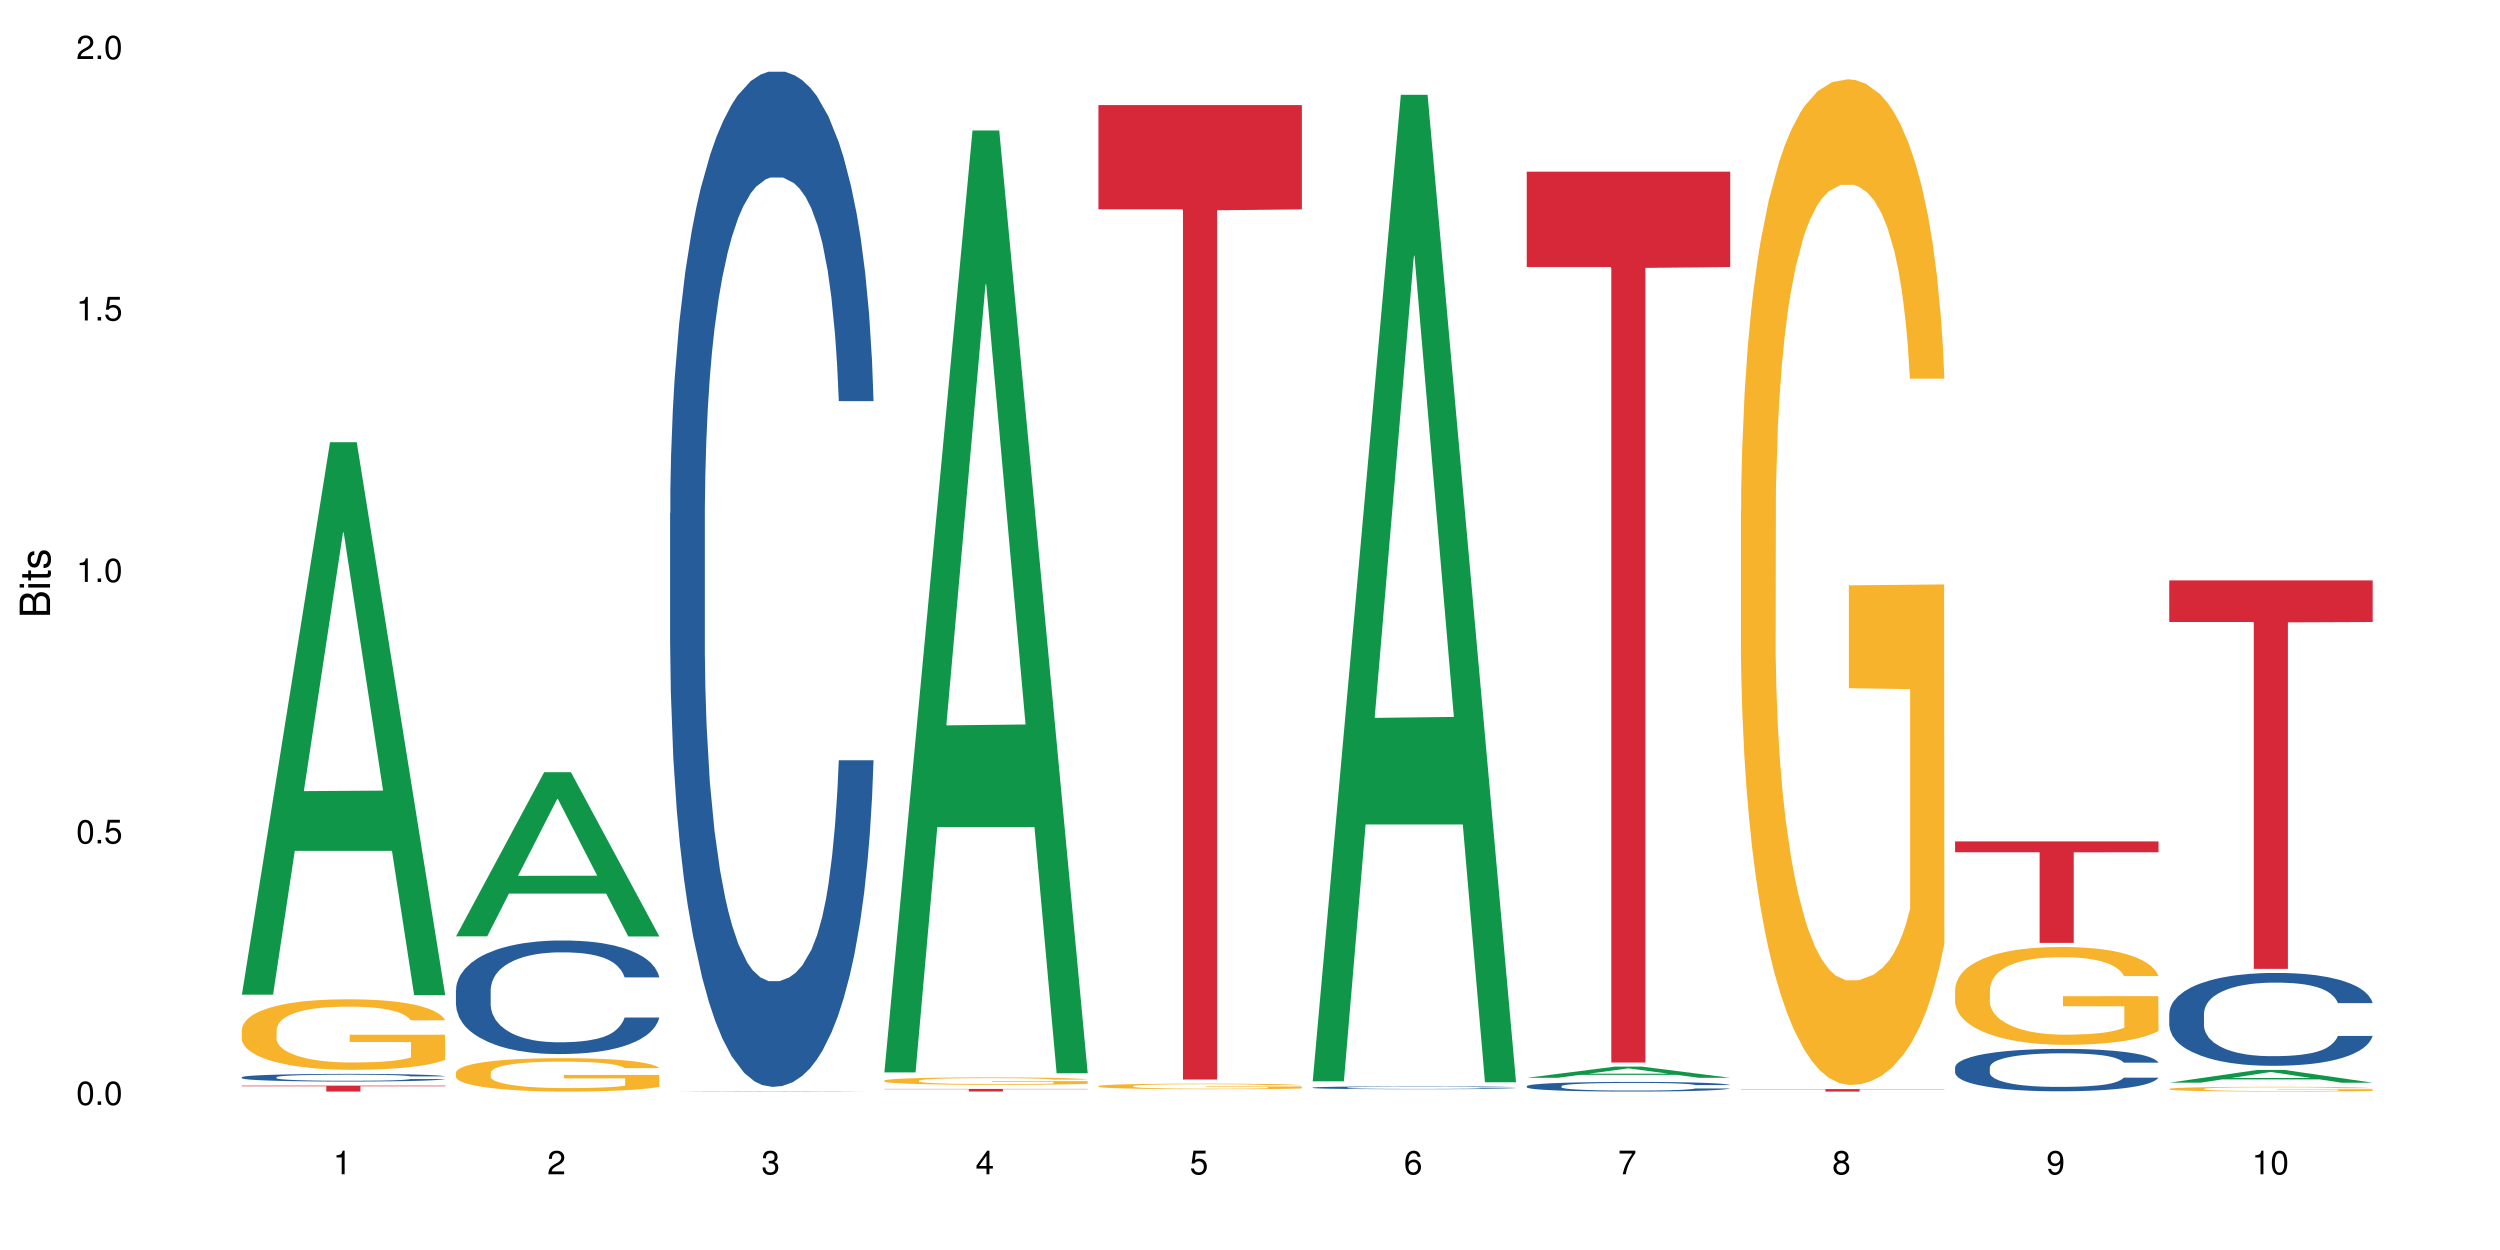 <?xml version="1.0" encoding="UTF-8"?>
<svg xmlns="http://www.w3.org/2000/svg" xmlns:xlink="http://www.w3.org/1999/xlink" width="720pt" height="360pt" viewBox="0 0 720 360" version="1.1">
<defs>
<g>
<symbol overflow="visible" id="glyph0-0">
<path style="stroke:none;" d=""/>
</symbol>
<symbol overflow="visible" id="glyph0-1">
<path style="stroke:none;" d="M 2.641 -6.797 C 2 -6.797 1.422 -6.531 1.078 -6.047 C 0.641 -5.453 0.406 -4.547 0.406 -3.297 C 0.406 -1 1.188 0.219 2.641 0.219 C 4.078 0.219 4.859 -1 4.859 -3.234 C 4.859 -4.562 4.656 -5.438 4.203 -6.047 C 3.844 -6.531 3.281 -6.797 2.641 -6.797 Z M 2.641 -6.047 C 3.547 -6.047 4 -5.125 4 -3.312 C 4 -1.375 3.562 -0.484 2.625 -0.484 C 1.734 -0.484 1.281 -1.422 1.281 -3.281 C 1.281 -5.141 1.734 -6.047 2.641 -6.047 Z M 2.641 -6.047 "/>
</symbol>
<symbol overflow="visible" id="glyph0-2">
<path style="stroke:none;" d="M 1.828 -1 L 0.828 -1 L 0.828 0 L 1.828 0 Z M 1.828 -1 "/>
</symbol>
<symbol overflow="visible" id="glyph0-3">
<path style="stroke:none;" d="M 4.562 -6.797 L 1.062 -6.797 L 0.547 -3.094 L 1.328 -3.094 C 1.719 -3.562 2.047 -3.734 2.578 -3.734 C 3.484 -3.734 4.062 -3.109 4.062 -2.094 C 4.062 -1.125 3.484 -0.531 2.578 -0.531 C 1.828 -0.531 1.375 -0.906 1.188 -1.672 L 0.328 -1.672 C 0.453 -1.109 0.547 -0.844 0.75 -0.594 C 1.125 -0.078 1.828 0.219 2.594 0.219 C 3.969 0.219 4.922 -0.781 4.922 -2.219 C 4.922 -3.562 4.031 -4.484 2.719 -4.484 C 2.25 -4.484 1.859 -4.359 1.469 -4.062 L 1.734 -5.969 L 4.562 -5.969 Z M 4.562 -6.797 "/>
</symbol>
<symbol overflow="visible" id="glyph0-4">
<path style="stroke:none;" d="M 2.484 -4.844 L 2.484 0 L 3.328 0 L 3.328 -6.797 L 2.766 -6.797 C 2.469 -5.75 2.281 -5.609 0.984 -5.453 L 0.984 -4.844 Z M 2.484 -4.844 "/>
</symbol>
<symbol overflow="visible" id="glyph0-5">
<path style="stroke:none;" d="M 4.859 -0.828 L 1.281 -0.828 C 1.359 -1.391 1.672 -1.75 2.5 -2.234 L 3.469 -2.75 C 4.406 -3.266 4.906 -3.969 4.906 -4.812 C 4.906 -5.375 4.672 -5.906 4.266 -6.266 C 3.859 -6.625 3.375 -6.797 2.719 -6.797 C 1.859 -6.797 1.219 -6.5 0.844 -5.922 C 0.609 -5.562 0.5 -5.125 0.484 -4.438 L 1.328 -4.438 C 1.359 -4.906 1.406 -5.188 1.531 -5.406 C 1.75 -5.812 2.188 -6.062 2.703 -6.062 C 3.469 -6.062 4.031 -5.516 4.031 -4.781 C 4.031 -4.25 3.719 -3.797 3.125 -3.438 L 2.234 -2.938 C 0.812 -2.141 0.406 -1.5 0.328 0 L 4.859 0 Z M 4.859 -0.828 "/>
</symbol>
<symbol overflow="visible" id="glyph0-6">
<path style="stroke:none;" d="M 2.125 -3.125 L 2.578 -3.125 C 3.516 -3.125 3.984 -2.703 3.984 -1.891 C 3.984 -1.031 3.469 -0.531 2.578 -0.531 C 1.656 -0.531 1.203 -0.984 1.156 -1.969 L 0.312 -1.969 C 0.344 -1.422 0.438 -1.078 0.609 -0.766 C 0.953 -0.109 1.625 0.219 2.547 0.219 C 3.953 0.219 4.859 -0.609 4.859 -1.906 C 4.859 -2.766 4.516 -3.25 3.703 -3.516 C 4.344 -3.766 4.656 -4.25 4.656 -4.938 C 4.656 -6.109 3.875 -6.797 2.578 -6.797 C 1.203 -6.797 0.484 -6.047 0.453 -4.609 L 1.297 -4.609 C 1.312 -5.016 1.344 -5.25 1.453 -5.453 C 1.641 -5.828 2.062 -6.062 2.594 -6.062 C 3.344 -6.062 3.797 -5.625 3.797 -4.906 C 3.797 -4.422 3.609 -4.141 3.25 -3.984 C 3.016 -3.891 2.719 -3.844 2.125 -3.844 Z M 2.125 -3.125 "/>
</symbol>
<symbol overflow="visible" id="glyph0-7">
<path style="stroke:none;" d="M 3.141 -1.625 L 3.141 0 L 3.984 0 L 3.984 -1.625 L 4.984 -1.625 L 4.984 -2.391 L 3.984 -2.391 L 3.984 -6.797 L 3.359 -6.797 L 0.266 -2.516 L 0.266 -1.625 Z M 3.141 -2.391 L 1 -2.391 L 3.141 -5.359 Z M 3.141 -2.391 "/>
</symbol>
<symbol overflow="visible" id="glyph0-8">
<path style="stroke:none;" d="M 4.781 -5.031 C 4.609 -6.141 3.891 -6.797 2.844 -6.797 C 2.094 -6.797 1.422 -6.438 1.031 -5.828 C 0.609 -5.172 0.406 -4.344 0.406 -3.094 C 0.406 -1.953 0.578 -1.234 0.984 -0.625 C 1.359 -0.078 1.953 0.219 2.703 0.219 C 3.984 0.219 4.922 -0.734 4.922 -2.078 C 4.922 -3.344 4.062 -4.234 2.844 -4.234 C 2.172 -4.234 1.641 -3.969 1.281 -3.469 C 1.281 -5.125 1.828 -6.047 2.797 -6.047 C 3.391 -6.047 3.797 -5.672 3.938 -5.031 Z M 2.734 -3.484 C 3.547 -3.484 4.062 -2.922 4.062 -2 C 4.062 -1.156 3.484 -0.531 2.703 -0.531 C 1.922 -0.531 1.328 -1.188 1.328 -2.047 C 1.328 -2.891 1.906 -3.484 2.734 -3.484 Z M 2.734 -3.484 "/>
</symbol>
<symbol overflow="visible" id="glyph0-9">
<path style="stroke:none;" d="M 4.984 -6.797 L 0.438 -6.797 L 0.438 -5.969 L 4.109 -5.969 C 2.5 -3.656 1.828 -2.234 1.328 0 L 2.219 0 C 2.594 -2.172 3.453 -4.047 4.984 -6.094 Z M 4.984 -6.797 "/>
</symbol>
<symbol overflow="visible" id="glyph0-10">
<path style="stroke:none;" d="M 3.75 -3.578 C 4.453 -4 4.688 -4.344 4.688 -4.984 C 4.688 -6.047 3.844 -6.797 2.641 -6.797 C 1.438 -6.797 0.594 -6.047 0.594 -4.984 C 0.594 -4.359 0.828 -4.016 1.516 -3.578 C 0.734 -3.203 0.359 -2.641 0.359 -1.891 C 0.359 -0.641 1.297 0.219 2.641 0.219 C 3.984 0.219 4.922 -0.641 4.922 -1.875 C 4.922 -2.641 4.531 -3.203 3.75 -3.578 Z M 2.641 -6.047 C 3.359 -6.047 3.812 -5.625 3.812 -4.969 C 3.812 -4.344 3.344 -3.922 2.641 -3.922 C 1.922 -3.922 1.453 -4.344 1.453 -4.984 C 1.453 -5.625 1.922 -6.047 2.641 -6.047 Z M 2.641 -3.203 C 3.484 -3.203 4.062 -2.672 4.062 -1.875 C 4.062 -1.062 3.484 -0.531 2.625 -0.531 C 1.797 -0.531 1.219 -1.078 1.219 -1.875 C 1.219 -2.672 1.797 -3.203 2.641 -3.203 Z M 2.641 -3.203 "/>
</symbol>
<symbol overflow="visible" id="glyph0-11">
<path style="stroke:none;" d="M 0.516 -1.547 C 0.672 -0.438 1.406 0.219 2.438 0.219 C 3.188 0.219 3.859 -0.141 4.266 -0.75 C 4.688 -1.406 4.891 -2.25 4.891 -3.484 C 4.891 -4.625 4.703 -5.359 4.312 -5.953 C 3.938 -6.5 3.344 -6.797 2.594 -6.797 C 1.297 -6.797 0.359 -5.844 0.359 -4.516 C 0.359 -3.25 1.234 -2.344 2.453 -2.344 C 3.094 -2.344 3.562 -2.578 4.016 -3.109 C 4 -1.453 3.469 -0.531 2.5 -0.531 C 1.906 -0.531 1.484 -0.906 1.359 -1.547 Z M 2.578 -6.062 C 3.375 -6.062 3.969 -5.406 3.969 -4.531 C 3.969 -3.688 3.375 -3.094 2.547 -3.094 C 1.734 -3.094 1.234 -3.672 1.234 -4.578 C 1.234 -5.438 1.797 -6.062 2.578 -6.062 Z M 2.578 -6.062 "/>
</symbol>
<symbol overflow="visible" id="glyph1-0">
<path style="stroke:none;" d=""/>
</symbol>
<symbol overflow="visible" id="glyph1-1">
<path style="stroke:none;" d="M 0 -0.953 L 0 -4.891 C 0 -5.719 -0.234 -6.344 -0.734 -6.797 C -1.188 -7.234 -1.812 -7.469 -2.5 -7.469 C -3.547 -7.469 -4.188 -7 -4.625 -5.875 C -4.984 -6.672 -5.641 -7.094 -6.531 -7.094 C -7.156 -7.094 -7.734 -6.859 -8.141 -6.391 C -8.562 -5.938 -8.75 -5.344 -8.75 -4.5 L -8.75 -0.953 Z M -4.984 -2.062 L -7.766 -2.062 L -7.766 -4.219 C -7.766 -4.844 -7.688 -5.203 -7.453 -5.5 C -7.219 -5.812 -6.859 -5.969 -6.375 -5.969 C -5.906 -5.969 -5.531 -5.812 -5.297 -5.5 C -5.062 -5.203 -4.984 -4.844 -4.984 -4.219 Z M -0.984 -2.062 L -4 -2.062 L -4 -4.781 C -4 -5.328 -3.859 -5.688 -3.578 -5.953 C -3.297 -6.219 -2.922 -6.359 -2.484 -6.359 C -2.062 -6.359 -1.688 -6.219 -1.406 -5.953 C -1.109 -5.688 -0.984 -5.328 -0.984 -4.781 Z M -0.984 -2.062 "/>
</symbol>
<symbol overflow="visible" id="glyph1-2">
<path style="stroke:none;" d="M -6.281 -1.797 L -6.281 -0.797 L 0 -0.797 L 0 -1.797 Z M -8.75 -1.797 L -8.75 -0.797 L -7.484 -0.797 L -7.484 -1.797 Z M -8.75 -1.797 "/>
</symbol>
<symbol overflow="visible" id="glyph1-3">
<path style="stroke:none;" d="M -6.281 -3.047 L -6.281 -2.016 L -8.016 -2.016 L -8.016 -1.016 L -6.281 -1.016 L -6.281 -0.172 L -5.469 -0.172 L -5.469 -1.016 L -0.719 -1.016 C -0.078 -1.016 0.281 -1.453 0.281 -2.234 C 0.281 -2.469 0.25 -2.719 0.188 -3.047 L -0.641 -3.047 C -0.609 -2.922 -0.594 -2.766 -0.594 -2.562 C -0.594 -2.141 -0.719 -2.016 -1.156 -2.016 L -5.469 -2.016 L -5.469 -3.047 Z M -6.281 -3.047 "/>
</symbol>
<symbol overflow="visible" id="glyph1-4">
<path style="stroke:none;" d="M -4.531 -5.25 C -5.766 -5.25 -6.469 -4.422 -6.469 -2.969 C -6.469 -1.516 -5.719 -0.562 -4.547 -0.562 C -3.562 -0.562 -3.094 -1.062 -2.734 -2.562 L -2.516 -3.484 C -2.344 -4.188 -2.094 -4.469 -1.625 -4.469 C -1.047 -4.469 -0.641 -3.875 -0.641 -3 C -0.641 -2.453 -0.797 -2 -1.062 -1.75 C -1.25 -1.594 -1.422 -1.531 -1.875 -1.469 L -1.875 -0.406 C -0.422 -0.453 0.281 -1.266 0.281 -2.922 C 0.281 -4.5 -0.5 -5.516 -1.719 -5.516 C -2.656 -5.516 -3.172 -4.984 -3.469 -3.734 L -3.703 -2.766 C -3.891 -1.953 -4.156 -1.609 -4.594 -1.609 C -5.172 -1.609 -5.547 -2.125 -5.547 -2.938 C -5.547 -3.75 -5.203 -4.172 -4.531 -4.203 Z M -4.531 -5.25 "/>
</symbol>
</g>
</defs>
<g id="surface96050">
<rect x="0" y="0" width="720" height="360" style="fill:rgb(100%,100%,100%);fill-opacity:1;stroke:none;"/>
<path style=" stroke:none;fill-rule:nonzero;fill:rgb(6.275%,58.824%,28.235%);fill-opacity:1;" d="M 69.629 286.461 L 69.691 286.312 L 95.047 127.359 L 102.746 127.359 L 128.223 286.609 L 119.273 286.609 L 112.887 245.043 L 84.902 245.043 L 78.645 286.461 L 69.629 286.461 L 87.598 227.844 L 110.32 227.695 L 98.988 153.379 L 98.863 153.23 L 98.738 153.676 L 87.535 227.695 L 87.598 227.844 Z M 69.629 286.461 "/>
<path style=" stroke:none;fill-rule:nonzero;fill:rgb(14.51%,36.078%,60%);fill-opacity:1;" d="M 69.629 310.242 L 69.699 310.238 L 69.699 310.191 L 69.914 310.113 L 70.414 310.016 L 70.914 309.949 L 72.203 309.832 L 73.988 309.719 L 75.848 309.629 L 77.203 309.578 L 78.418 309.535 L 81.207 309.461 L 82.992 309.422 L 84.922 309.391 L 87.281 309.355 L 88.996 309.336 L 92.852 309.305 L 95.711 309.289 L 97.926 309.281 L 102.715 309.281 L 105.574 309.289 L 107.645 309.301 L 109.93 309.316 L 111.859 309.336 L 115.219 309.379 L 118.219 309.438 L 119.578 309.469 L 121.723 309.531 L 123.367 309.59 L 124.508 309.645 L 125.797 309.719 L 126.938 309.809 L 127.797 309.91 L 128.223 309.996 L 118.219 309.996 L 117.719 309.918 L 117.148 309.855 L 116.078 309.773 L 115.004 309.715 L 113.504 309.656 L 112.148 309.617 L 110.289 309.578 L 108.645 309.555 L 106.93 309.535 L 105.285 309.523 L 102.141 309.512 L 98.5 309.512 L 97.141 309.516 L 94.355 309.531 L 92.852 309.547 L 90.711 309.574 L 89.207 309.602 L 87.422 309.641 L 86.207 309.676 L 84.707 309.727 L 83.637 309.773 L 82.422 309.84 L 81.707 309.891 L 81.062 309.945 L 80.492 310.012 L 80.062 310.082 L 79.777 310.156 L 79.633 310.23 L 79.633 310.543 L 79.777 310.613 L 80.133 310.699 L 81.062 310.82 L 82.422 310.93 L 83.992 311.012 L 85.492 311.074 L 86.352 311.102 L 87.492 311.133 L 89.281 311.172 L 91.852 311.215 L 93.352 311.23 L 95.641 311.246 L 97.996 311.254 L 101.141 311.254 L 103.93 311.246 L 105.785 311.234 L 107.715 311.219 L 110.359 311.188 L 112.004 311.152 L 113.434 311.117 L 114.504 311.078 L 115.219 311.047 L 116.293 310.984 L 117.148 310.914 L 117.793 310.844 L 118.219 310.773 L 128.223 310.773 L 127.797 310.855 L 127.152 310.934 L 126.508 310.992 L 125.508 311.062 L 124.367 311.125 L 122.723 311.195 L 121.363 311.242 L 119.578 311.293 L 117.934 311.332 L 116.148 311.363 L 113.504 311.406 L 111.789 311.426 L 109.93 311.441 L 107.715 311.461 L 104.93 311.473 L 101.93 311.48 L 99.141 311.484 L 96.141 311.48 L 93.926 311.473 L 90.996 311.453 L 87.352 311.418 L 84.707 311.379 L 82.633 311.34 L 80.848 311.301 L 78.848 311.246 L 76.273 311.156 L 74.703 311.09 L 73.633 311.031 L 72.418 310.953 L 71.559 310.883 L 70.559 310.77 L 69.844 310.629 L 69.629 310.52 Z M 69.629 310.242 "/>
<path style=" stroke:none;fill-rule:nonzero;fill:rgb(96.863%,70.196%,16.863%);fill-opacity:1;" d="M 69.629 296.492 L 69.699 296.473 L 69.699 296.102 L 69.988 295.266 L 70.703 294.117 L 71.629 293.172 L 72.629 292.43 L 73.273 292.039 L 74.344 291.48 L 75.273 291.074 L 77.633 290.238 L 80.633 289.461 L 82.277 289.125 L 84.137 288.812 L 86.777 288.457 L 87.992 288.328 L 91.711 288.031 L 95.926 287.848 L 100.57 287.789 L 102.715 287.809 L 105.645 287.883 L 109.645 288.086 L 111.934 288.273 L 113.719 288.457 L 115.578 288.699 L 117.863 289.07 L 120.008 289.516 L 121.723 289.961 L 123.438 290.516 L 124.867 291.109 L 126.082 291.762 L 127.152 292.539 L 127.797 293.188 L 128.223 293.84 L 118.293 293.84 L 117.719 293.188 L 117.078 292.688 L 116.004 292.074 L 114.934 291.629 L 113.863 291.277 L 111.859 290.797 L 110.145 290.5 L 108.004 290.238 L 105.93 290.074 L 103.57 289.961 L 102.141 289.926 L 98.355 289.926 L 94.926 290.055 L 92.926 290.203 L 91.496 290.352 L 89.496 290.629 L 88.281 290.852 L 87.566 291 L 85.422 291.574 L 83.992 292.094 L 83.207 292.445 L 82.207 293.004 L 81.492 293.504 L 80.707 294.246 L 80.277 294.801 L 79.703 296.062 L 79.633 299.402 L 79.848 300.109 L 80.277 300.867 L 80.848 301.535 L 81.707 302.242 L 82.562 302.781 L 84.062 303.504 L 85.352 303.984 L 86.352 304.301 L 88.281 304.801 L 89.066 304.969 L 90.922 305.301 L 92.852 305.562 L 95.211 305.785 L 96.996 305.895 L 99.855 305.988 L 103.5 305.988 L 107.789 305.879 L 110.504 305.73 L 112.359 305.582 L 113.574 305.449 L 115.078 305.246 L 116.148 305.062 L 117.148 304.855 L 118.363 304.543 L 118.363 300.109 L 100.715 300.09 L 100.715 298.012 L 128.152 297.992 L 128.223 305.246 L 126.723 305.746 L 124.867 306.23 L 123.078 306.602 L 121.223 306.918 L 118.578 307.27 L 116.434 307.492 L 113.148 307.75 L 110.145 307.918 L 107 308.027 L 104.215 308.086 L 100.93 308.102 L 97.996 308.066 L 94.855 307.953 L 92.352 307.805 L 90.066 307.621 L 87.781 307.379 L 84.922 306.992 L 83.062 306.676 L 81.133 306.285 L 79.203 305.82 L 77.488 305.32 L 76.348 304.93 L 75.203 304.484 L 73.988 303.93 L 72.844 303.297 L 71.988 302.723 L 71.203 302.074 L 70.629 301.461 L 70.059 300.629 L 69.773 299.961 L 69.629 299.383 Z M 69.629 296.492 "/>
<path style=" stroke:none;fill-rule:nonzero;fill:rgb(83.922%,15.686%,22.353%);fill-opacity:1;" d="M 69.629 312.664 L 128.223 312.664 L 128.223 312.848 L 103.805 312.848 L 103.805 314.371 L 93.98 314.371 L 93.98 312.848 L 69.629 312.848 Z M 69.629 312.664 "/>
<path style=" stroke:none;fill-rule:nonzero;fill:rgb(6.275%,58.824%,28.235%);fill-opacity:1;" d="M 131.309 269.66 L 131.371 269.617 L 156.727 222.391 L 164.426 222.391 L 189.902 269.703 L 180.953 269.703 L 174.566 257.355 L 146.582 257.355 L 140.324 269.66 L 131.309 269.66 L 149.273 252.246 L 172 252.199 L 160.668 230.121 L 160.543 230.078 L 160.418 230.211 L 149.211 252.199 L 149.273 252.246 Z M 131.309 269.66 "/>
<path style=" stroke:none;fill-rule:nonzero;fill:rgb(14.51%,36.078%,60%);fill-opacity:1;" d="M 131.309 285.105 L 131.379 285.074 L 131.379 284.359 L 131.594 283.223 L 132.094 281.789 L 132.594 280.805 L 133.883 279.039 L 135.668 277.336 L 137.523 276.023 L 138.883 275.246 L 140.098 274.648 L 142.883 273.543 L 144.672 272.977 L 146.602 272.469 L 148.957 271.961 L 150.672 271.66 L 154.531 271.184 L 157.391 270.973 L 159.605 270.883 L 164.395 270.883 L 167.25 271.004 L 169.324 271.152 L 171.609 271.391 L 173.539 271.66 L 176.898 272.316 L 179.898 273.156 L 181.258 273.633 L 183.402 274.559 L 185.043 275.457 L 186.188 276.23 L 187.473 277.336 L 188.617 278.684 L 189.477 280.207 L 189.902 281.492 L 179.898 281.492 L 179.398 280.297 L 178.828 279.371 L 177.758 278.145 L 176.684 277.277 L 175.184 276.41 L 173.824 275.844 L 171.969 275.277 L 170.324 274.918 L 168.609 274.648 L 166.965 274.469 L 163.82 274.289 L 160.176 274.289 L 158.82 274.352 L 156.031 274.59 L 154.531 274.797 L 152.387 275.215 L 150.887 275.605 L 149.102 276.203 L 147.887 276.711 L 146.387 277.488 L 145.312 278.176 L 144.098 279.16 L 143.387 279.906 L 142.742 280.742 L 142.172 281.73 L 141.742 282.773 L 141.457 283.879 L 141.312 284.957 L 141.312 289.586 L 141.457 290.664 L 141.812 291.918 L 142.742 293.742 L 144.098 295.324 L 145.672 296.578 L 147.172 297.477 L 148.031 297.895 L 149.172 298.371 L 150.961 298.969 L 153.531 299.566 L 155.031 299.805 L 157.32 300.043 L 159.676 300.164 L 162.82 300.164 L 165.609 300.043 L 167.465 299.895 L 169.395 299.656 L 172.039 299.148 L 173.684 298.672 L 175.113 298.102 L 176.184 297.535 L 176.898 297.059 L 177.969 296.129 L 178.828 295.113 L 179.473 294.07 L 179.898 293.055 L 189.902 293.055 L 189.477 294.25 L 188.832 295.414 L 188.188 296.281 L 187.188 297.324 L 186.047 298.25 L 184.402 299.297 L 183.043 299.984 L 181.258 300.73 L 179.613 301.301 L 177.828 301.809 L 175.184 302.406 L 173.469 302.703 L 171.609 302.973 L 169.395 303.211 L 166.609 303.422 L 163.605 303.539 L 160.82 303.57 L 157.82 303.512 L 155.605 303.391 L 152.676 303.121 L 149.031 302.586 L 146.387 302.016 L 144.312 301.449 L 142.527 300.852 L 140.527 300.043 L 137.953 298.73 L 136.383 297.715 L 135.309 296.879 L 134.094 295.711 L 133.238 294.668 L 132.238 292.992 L 131.523 290.871 L 131.309 289.23 Z M 131.309 285.105 "/>
<path style=" stroke:none;fill-rule:nonzero;fill:rgb(96.863%,70.196%,16.863%);fill-opacity:1;" d="M 131.309 308.871 L 131.379 308.863 L 131.379 308.688 L 131.664 308.289 L 132.379 307.746 L 133.309 307.297 L 134.309 306.945 L 134.953 306.762 L 136.023 306.496 L 136.953 306.305 L 139.312 305.91 L 142.312 305.539 L 143.957 305.383 L 145.812 305.234 L 148.457 305.066 L 149.672 305.004 L 153.391 304.863 L 157.605 304.777 L 162.25 304.75 L 164.395 304.758 L 167.324 304.793 L 171.324 304.891 L 173.613 304.977 L 175.398 305.066 L 177.254 305.18 L 179.543 305.355 L 181.688 305.566 L 183.402 305.777 L 185.117 306.043 L 186.547 306.324 L 187.762 306.629 L 188.832 307 L 189.477 307.305 L 189.902 307.613 L 179.973 307.613 L 179.398 307.305 L 178.758 307.07 L 177.684 306.777 L 176.613 306.566 L 175.539 306.402 L 173.539 306.172 L 171.824 306.031 L 169.68 305.91 L 167.609 305.832 L 165.25 305.777 L 163.82 305.762 L 160.035 305.762 L 156.605 305.82 L 154.605 305.891 L 153.176 305.961 L 151.172 306.094 L 149.957 306.199 L 149.246 306.27 L 147.102 306.543 L 145.672 306.789 L 144.887 306.953 L 143.887 307.219 L 143.172 307.457 L 142.383 307.809 L 141.957 308.07 L 141.383 308.668 L 141.312 310.25 L 141.527 310.582 L 141.957 310.945 L 142.527 311.262 L 143.387 311.594 L 144.242 311.848 L 145.742 312.191 L 147.027 312.422 L 148.031 312.57 L 149.957 312.809 L 150.746 312.887 L 152.602 313.043 L 154.531 313.168 L 156.891 313.273 L 158.676 313.324 L 161.535 313.367 L 165.18 313.367 L 169.469 313.316 L 172.184 313.246 L 174.039 313.176 L 175.254 313.113 L 176.754 313.016 L 177.828 312.93 L 178.828 312.832 L 180.043 312.684 L 180.043 310.582 L 162.391 310.574 L 162.391 309.59 L 189.832 309.582 L 189.902 313.016 L 188.402 313.254 L 186.547 313.484 L 184.758 313.66 L 182.902 313.809 L 180.258 313.977 L 178.113 314.082 L 174.824 314.203 L 171.824 314.281 L 168.68 314.336 L 165.895 314.363 L 162.605 314.371 L 159.676 314.352 L 156.531 314.301 L 154.031 314.23 L 151.746 314.141 L 149.457 314.027 L 146.602 313.844 L 144.742 313.695 L 142.812 313.508 L 140.883 313.289 L 139.168 313.051 L 138.027 312.867 L 136.883 312.656 L 135.668 312.395 L 134.523 312.094 L 133.668 311.824 L 132.879 311.516 L 132.309 311.227 L 131.738 310.828 L 131.453 310.512 L 131.309 310.242 Z M 131.309 308.871 "/>
<path style=" stroke:none;fill-rule:nonzero;fill:rgb(6.275%,58.824%,28.235%);fill-opacity:1;" d="M 192.988 314.371 L 193.051 314.371 L 218.402 314.211 L 226.105 314.211 L 251.582 314.371 L 242.629 314.371 L 236.246 314.328 L 208.262 314.328 L 202.004 314.371 L 192.988 314.371 L 210.953 314.312 L 233.68 314.312 L 222.348 314.238 L 222.223 314.234 L 222.098 314.238 L 210.891 314.312 L 210.953 314.312 Z M 192.988 314.371 "/>
<path style=" stroke:none;fill-rule:nonzero;fill:rgb(14.51%,36.078%,60%);fill-opacity:1;" d="M 192.988 147.871 L 193.059 147.605 L 193.059 141.191 L 193.273 131.035 L 193.773 118.207 L 194.273 109.391 L 195.559 93.621 L 197.348 78.387 L 199.203 66.629 L 200.562 59.68 L 201.777 54.336 L 204.562 44.449 L 206.352 39.371 L 208.281 34.828 L 210.637 30.285 L 212.352 27.613 L 216.211 23.336 L 219.07 21.465 L 221.285 20.664 L 226.074 20.664 L 228.93 21.73 L 231.004 23.066 L 233.289 25.207 L 235.219 27.613 L 238.578 33.492 L 241.578 40.973 L 242.938 45.25 L 245.082 53.535 L 246.723 61.551 L 247.867 68.5 L 249.152 78.387 L 250.297 90.414 L 251.152 104.043 L 251.582 115.535 L 241.578 115.535 L 241.078 104.844 L 240.508 96.562 L 239.434 85.605 L 238.363 77.855 L 236.863 70.105 L 235.504 65.027 L 233.648 59.949 L 232.004 56.742 L 230.289 54.336 L 228.645 52.734 L 225.5 51.129 L 221.855 51.129 L 220.5 51.664 L 217.711 53.801 L 216.211 55.672 L 214.066 59.414 L 212.566 62.887 L 210.781 68.234 L 209.566 72.777 L 208.066 79.723 L 206.992 85.871 L 205.777 94.691 L 205.062 101.371 L 204.422 108.855 L 203.848 117.672 L 203.422 127.027 L 203.133 136.914 L 202.992 146.535 L 202.992 187.961 L 203.133 197.582 L 203.492 208.805 L 204.422 225.105 L 205.777 239.27 L 207.352 250.496 L 208.852 258.512 L 209.707 262.254 L 210.852 266.531 L 212.637 271.875 L 215.211 277.219 L 216.711 279.359 L 219 281.496 L 221.355 282.566 L 224.5 282.566 L 227.289 281.496 L 229.145 280.16 L 231.074 278.02 L 233.719 273.477 L 235.363 269.203 L 236.793 264.125 L 237.863 259.047 L 238.578 254.77 L 239.648 246.484 L 240.508 237.398 L 241.148 228.047 L 241.578 218.961 L 251.582 218.961 L 251.152 229.648 L 250.512 240.074 L 249.867 247.824 L 248.867 257.176 L 247.723 265.461 L 246.082 274.812 L 244.723 280.961 L 242.938 287.641 L 241.293 292.719 L 239.508 297.262 L 236.863 302.609 L 235.148 305.281 L 233.289 307.688 L 231.074 309.824 L 228.289 311.695 L 225.285 312.762 L 222.5 313.031 L 219.5 312.496 L 217.285 311.426 L 214.352 309.023 L 210.711 304.211 L 208.066 299.133 L 205.992 294.055 L 204.207 288.711 L 202.207 281.496 L 199.633 269.738 L 198.062 260.648 L 196.988 253.168 L 195.773 242.746 L 194.918 233.391 L 193.918 218.426 L 193.203 199.449 L 192.988 184.754 Z M 192.988 147.871 "/>
<path style=" stroke:none;fill-rule:nonzero;fill:rgb(6.275%,58.824%,28.235%);fill-opacity:1;" d="M 254.668 308.848 L 254.73 308.594 L 280.082 37.566 L 287.781 37.566 L 313.262 309.105 L 304.309 309.105 L 297.926 238.223 L 269.941 238.223 L 263.68 308.848 L 254.668 308.848 L 272.633 208.902 L 295.359 208.648 L 284.027 81.93 L 283.902 81.676 L 283.777 82.441 L 272.57 208.648 L 272.633 208.902 Z M 254.668 308.848 "/>
<path style=" stroke:none;fill-rule:nonzero;fill:rgb(96.863%,70.196%,16.863%);fill-opacity:1;" d="M 254.668 311.203 L 254.738 311.203 L 254.738 311.16 L 255.023 311.074 L 255.738 310.953 L 256.668 310.852 L 257.668 310.773 L 258.312 310.73 L 259.383 310.672 L 260.312 310.629 L 262.672 310.543 L 265.672 310.461 L 267.316 310.426 L 269.172 310.391 L 271.816 310.355 L 273.031 310.34 L 276.746 310.309 L 280.965 310.289 L 285.609 310.281 L 287.75 310.285 L 290.68 310.293 L 294.684 310.316 L 296.969 310.336 L 298.758 310.355 L 300.613 310.379 L 302.902 310.418 L 305.043 310.465 L 306.758 310.512 L 308.473 310.57 L 309.902 310.633 L 311.117 310.703 L 312.191 310.785 L 312.832 310.855 L 313.262 310.922 L 303.328 310.922 L 302.758 310.855 L 302.113 310.801 L 301.043 310.734 L 299.973 310.688 L 298.898 310.652 L 296.898 310.602 L 295.184 310.57 L 293.039 310.543 L 290.969 310.523 L 288.609 310.512 L 287.18 310.508 L 283.395 310.508 L 279.961 310.523 L 277.961 310.539 L 276.531 310.555 L 274.531 310.582 L 273.316 310.605 L 272.602 310.621 L 270.457 310.684 L 269.031 310.738 L 268.242 310.777 L 267.242 310.836 L 266.527 310.887 L 265.742 310.965 L 265.312 311.023 L 264.742 311.156 L 264.672 311.512 L 264.887 311.586 L 265.312 311.668 L 265.887 311.738 L 266.742 311.812 L 267.602 311.867 L 269.102 311.945 L 270.387 311.996 L 271.387 312.027 L 273.316 312.082 L 274.102 312.102 L 275.961 312.137 L 277.891 312.164 L 280.25 312.188 L 282.035 312.199 L 284.895 312.207 L 288.539 312.207 L 292.824 312.195 L 295.539 312.18 L 297.398 312.164 L 298.613 312.152 L 300.113 312.129 L 301.188 312.109 L 302.188 312.09 L 303.402 312.055 L 303.402 311.586 L 285.75 311.582 L 285.75 311.363 L 313.191 311.363 L 313.262 312.129 L 311.762 312.184 L 309.902 312.234 L 308.117 312.273 L 306.258 312.305 L 303.617 312.344 L 301.473 312.367 L 298.184 312.395 L 295.184 312.41 L 292.039 312.422 L 289.254 312.43 L 285.965 312.43 L 283.035 312.426 L 279.891 312.414 L 277.391 312.398 L 275.105 312.379 L 272.816 312.355 L 269.957 312.312 L 268.102 312.281 L 266.172 312.238 L 264.242 312.191 L 262.527 312.137 L 261.383 312.098 L 260.242 312.047 L 259.027 311.988 L 257.883 311.922 L 257.023 311.863 L 256.238 311.793 L 255.668 311.73 L 255.094 311.641 L 254.809 311.57 L 254.668 311.508 Z M 254.668 311.203 "/>
<path style=" stroke:none;fill-rule:nonzero;fill:rgb(83.922%,15.686%,22.353%);fill-opacity:1;" d="M 254.668 313.609 L 313.262 313.609 L 313.262 313.691 L 288.84 313.691 L 288.84 314.348 L 279.016 314.348 L 279.016 313.691 L 254.668 313.691 Z M 254.668 313.609 "/>
<path style=" stroke:none;fill-rule:nonzero;fill:rgb(96.863%,70.196%,16.863%);fill-opacity:1;" d="M 316.348 312.777 L 316.418 312.777 L 316.418 312.746 L 316.703 312.68 L 317.418 312.59 L 318.348 312.516 L 319.348 312.457 L 319.992 312.426 L 321.062 312.379 L 321.992 312.348 L 324.348 312.281 L 327.352 312.219 L 328.992 312.191 L 330.852 312.168 L 333.496 312.141 L 334.711 312.129 L 338.426 312.105 L 342.641 312.09 L 347.289 312.086 L 349.43 312.086 L 352.359 312.094 L 356.363 312.109 L 358.648 312.125 L 360.434 312.141 L 362.293 312.16 L 364.578 312.188 L 366.723 312.223 L 368.438 312.258 L 370.152 312.305 L 371.582 312.352 L 372.797 312.402 L 373.871 312.465 L 374.512 312.516 L 374.941 312.566 L 365.008 312.566 L 364.438 312.516 L 363.793 312.477 L 362.723 312.426 L 361.648 312.391 L 360.578 312.363 L 358.578 312.324 L 356.863 312.301 L 354.719 312.281 L 352.645 312.27 L 350.289 312.258 L 345.07 312.258 L 341.641 312.266 L 339.641 312.277 L 338.211 312.289 L 336.211 312.312 L 334.996 312.328 L 334.281 312.34 L 332.137 312.387 L 330.707 312.43 L 329.922 312.457 L 328.922 312.5 L 328.207 312.539 L 327.422 312.602 L 326.992 312.645 L 326.422 312.746 L 326.352 313.012 L 326.562 313.066 L 326.992 313.129 L 327.566 313.18 L 328.422 313.234 L 329.281 313.277 L 330.781 313.336 L 332.066 313.375 L 333.066 313.398 L 334.996 313.441 L 335.781 313.453 L 337.641 313.48 L 339.57 313.5 L 341.93 313.52 L 343.715 313.527 L 346.574 313.535 L 350.219 313.535 L 354.504 313.527 L 357.219 313.516 L 359.078 313.5 L 360.293 313.492 L 361.793 313.477 L 362.863 313.461 L 363.867 313.445 L 365.078 313.418 L 365.078 313.066 L 347.43 313.066 L 347.43 312.898 L 374.871 312.898 L 374.941 313.477 L 373.441 313.516 L 371.582 313.555 L 369.797 313.582 L 367.938 313.609 L 365.293 313.637 L 363.152 313.652 L 359.863 313.676 L 356.863 313.688 L 353.719 313.695 L 350.93 313.699 L 347.645 313.703 L 344.715 313.699 L 341.57 313.691 L 339.07 313.68 L 336.781 313.664 L 334.496 313.645 L 331.637 313.613 L 329.781 313.59 L 327.852 313.559 L 325.922 313.52 L 324.207 313.48 L 323.062 313.449 L 321.918 313.414 L 320.703 313.371 L 319.562 313.32 L 318.703 313.273 L 317.918 313.223 L 317.348 313.176 L 316.773 313.109 L 316.488 313.055 L 316.348 313.008 Z M 316.348 312.777 "/>
<path style=" stroke:none;fill-rule:nonzero;fill:rgb(83.922%,15.686%,22.353%);fill-opacity:1;" d="M 316.348 30.254 L 374.941 30.254 L 374.941 60.297 L 350.52 60.559 L 350.52 310.906 L 340.695 310.906 L 340.695 60.82 L 340.555 60.297 L 316.348 60.297 Z M 316.348 30.254 "/>
<path style=" stroke:none;fill-rule:nonzero;fill:rgb(6.275%,58.824%,28.235%);fill-opacity:1;" d="M 378.023 311.422 L 378.086 311.152 L 403.441 27.301 L 411.141 27.301 L 436.621 311.688 L 427.668 311.688 L 421.281 237.453 L 393.301 237.453 L 387.039 311.422 L 378.023 311.422 L 395.992 206.746 L 418.715 206.477 L 407.387 73.762 L 407.262 73.496 L 407.137 74.297 L 395.93 206.477 L 395.992 206.746 Z M 378.023 311.422 "/>
<path style=" stroke:none;fill-rule:nonzero;fill:rgb(14.51%,36.078%,60%);fill-opacity:1;" d="M 378.023 313.227 L 378.098 313.227 L 378.098 313.207 L 378.312 313.18 L 378.812 313.145 L 379.312 313.117 L 380.598 313.074 L 382.383 313.031 L 384.242 312.996 L 385.602 312.977 L 386.812 312.965 L 389.602 312.934 L 391.387 312.922 L 393.316 312.906 L 395.676 312.895 L 397.391 312.887 L 401.25 312.875 L 404.105 312.871 L 406.324 312.867 L 411.109 312.867 L 413.969 312.871 L 416.039 312.875 L 418.328 312.879 L 420.258 312.887 L 423.613 312.902 L 426.617 312.926 L 427.973 312.938 L 430.117 312.961 L 431.762 312.984 L 432.906 313.004 L 434.191 313.031 L 435.336 313.066 L 436.191 313.102 L 436.621 313.137 L 426.617 313.137 L 426.117 313.105 L 425.543 313.082 L 424.473 313.051 L 423.402 313.031 L 421.898 313.008 L 420.543 312.992 L 418.684 312.98 L 417.039 312.969 L 415.324 312.965 L 413.684 312.957 L 410.539 312.953 L 406.895 312.953 L 405.535 312.957 L 402.75 312.961 L 401.25 312.965 L 399.105 312.977 L 397.605 312.988 L 395.816 313.004 L 394.602 313.016 L 393.102 313.035 L 392.031 313.051 L 390.816 313.078 L 390.102 313.098 L 389.457 313.117 L 388.887 313.141 L 388.457 313.168 L 388.172 313.195 L 388.027 313.223 L 388.027 313.34 L 388.172 313.367 L 388.531 313.398 L 389.457 313.445 L 390.816 313.484 L 392.387 313.516 L 393.891 313.539 L 394.746 313.551 L 395.891 313.562 L 397.676 313.578 L 400.25 313.594 L 401.75 313.598 L 404.035 313.605 L 406.395 313.609 L 409.539 313.609 L 412.324 313.605 L 414.184 313.602 L 416.113 313.594 L 418.758 313.582 L 420.398 313.57 L 421.828 313.555 L 422.902 313.543 L 423.613 313.527 L 424.688 313.504 L 425.543 313.48 L 426.188 313.453 L 426.617 313.43 L 436.621 313.43 L 436.191 313.457 L 435.547 313.488 L 434.906 313.508 L 433.906 313.535 L 432.762 313.559 L 431.117 313.586 L 429.762 313.602 L 427.973 313.621 L 426.332 313.637 L 424.543 313.648 L 421.898 313.664 L 420.184 313.672 L 418.328 313.68 L 416.113 313.684 L 413.324 313.691 L 410.324 313.691 L 407.539 313.695 L 404.535 313.691 L 402.32 313.688 L 399.391 313.684 L 395.746 313.668 L 393.102 313.656 L 391.031 313.641 L 389.242 313.625 L 387.242 313.605 L 384.672 313.57 L 383.098 313.547 L 382.027 313.523 L 380.812 313.496 L 379.953 313.469 L 378.953 313.426 L 378.238 313.371 L 378.023 313.332 Z M 378.023 313.227 "/>
<path style=" stroke:none;fill-rule:nonzero;fill:rgb(6.275%,58.824%,28.235%);fill-opacity:1;" d="M 439.703 310.406 L 439.766 310.406 L 465.121 307.18 L 472.82 307.18 L 498.301 310.41 L 489.348 310.41 L 482.961 309.566 L 454.98 309.566 L 448.719 310.406 L 439.703 310.406 L 457.672 309.219 L 480.395 309.215 L 469.066 307.707 L 468.938 307.703 L 468.812 307.715 L 457.609 309.215 L 457.672 309.219 Z M 439.703 310.406 "/>
<path style=" stroke:none;fill-rule:nonzero;fill:rgb(14.51%,36.078%,60%);fill-opacity:1;" d="M 439.703 312.801 L 439.777 312.797 L 439.777 312.738 L 439.988 312.641 L 440.492 312.52 L 440.992 312.434 L 442.277 312.285 L 444.062 312.141 L 445.922 312.027 L 447.277 311.961 L 448.492 311.91 L 451.281 311.816 L 453.066 311.77 L 454.996 311.727 L 457.355 311.684 L 459.07 311.656 L 462.93 311.617 L 465.785 311.598 L 468 311.59 L 472.789 311.59 L 475.648 311.602 L 477.719 311.613 L 480.008 311.633 L 481.938 311.656 L 485.293 311.711 L 488.297 311.785 L 489.652 311.824 L 491.797 311.902 L 493.441 311.98 L 494.582 312.047 L 495.871 312.141 L 497.012 312.254 L 497.871 312.383 L 498.301 312.492 L 488.297 312.492 L 487.797 312.391 L 487.223 312.312 L 486.152 312.207 L 485.078 312.133 L 483.578 312.062 L 482.223 312.012 L 480.363 311.965 L 478.719 311.934 L 477.004 311.91 L 475.363 311.895 L 472.219 311.879 L 468.574 311.879 L 467.215 311.887 L 464.43 311.906 L 462.93 311.922 L 460.785 311.961 L 459.285 311.992 L 457.496 312.043 L 456.281 312.086 L 454.781 312.152 L 453.711 312.211 L 452.496 312.293 L 451.781 312.359 L 451.137 312.43 L 450.566 312.512 L 450.137 312.602 L 449.852 312.695 L 449.707 312.789 L 449.707 313.18 L 449.852 313.273 L 450.207 313.379 L 451.137 313.535 L 452.496 313.668 L 454.066 313.777 L 455.566 313.852 L 456.426 313.887 L 457.57 313.93 L 459.355 313.98 L 461.926 314.031 L 463.43 314.051 L 465.715 314.07 L 468.074 314.082 L 471.219 314.082 L 474.004 314.07 L 475.863 314.059 L 477.793 314.039 L 480.434 313.996 L 482.078 313.953 L 483.508 313.906 L 484.578 313.855 L 485.293 313.816 L 486.367 313.738 L 487.223 313.652 L 487.867 313.562 L 488.297 313.477 L 498.301 313.477 L 497.871 313.578 L 497.227 313.676 L 496.586 313.75 L 495.586 313.84 L 494.441 313.918 L 492.797 314.008 L 491.441 314.066 L 489.652 314.129 L 488.008 314.176 L 486.223 314.223 L 483.578 314.273 L 481.863 314.297 L 480.008 314.32 L 477.793 314.34 L 475.004 314.359 L 472.004 314.367 L 469.215 314.371 L 466.215 314.367 L 464 314.355 L 461.07 314.332 L 457.426 314.285 L 454.781 314.238 L 452.711 314.191 L 450.922 314.141 L 448.922 314.07 L 446.352 313.961 L 444.777 313.871 L 443.707 313.801 L 442.492 313.703 L 441.633 313.613 L 440.633 313.473 L 439.918 313.289 L 439.703 313.152 Z M 439.703 312.801 "/>
<path style=" stroke:none;fill-rule:nonzero;fill:rgb(83.922%,15.686%,22.353%);fill-opacity:1;" d="M 439.703 49.449 L 498.301 49.449 L 498.301 76.91 L 473.879 77.152 L 473.879 306 L 464.055 306 L 464.055 77.395 L 463.91 76.91 L 439.703 76.91 Z M 439.703 49.449 "/>
<path style=" stroke:none;fill-rule:nonzero;fill:rgb(96.863%,70.196%,16.863%);fill-opacity:1;" d="M 501.383 146.887 L 501.453 146.621 L 501.453 141.332 L 501.742 129.426 L 502.457 113.027 L 503.383 99.535 L 504.383 88.953 L 505.027 83.398 L 506.102 75.465 L 507.027 69.645 L 509.387 57.738 L 512.387 46.629 L 514.031 41.867 L 515.891 37.371 L 518.535 32.344 L 519.75 30.492 L 523.465 26.262 L 527.68 23.617 L 532.324 22.82 L 534.469 23.086 L 537.398 24.145 L 541.398 27.055 L 543.688 29.699 L 545.473 32.344 L 547.332 35.785 L 549.617 41.074 L 551.762 47.422 L 553.477 53.773 L 555.191 61.707 L 556.621 70.172 L 557.836 79.43 L 558.906 90.543 L 559.551 99.801 L 559.98 109.059 L 550.047 109.059 L 549.473 99.801 L 548.832 92.656 L 547.758 83.93 L 546.688 77.578 L 545.617 72.555 L 543.613 65.676 L 541.898 61.445 L 539.758 57.738 L 537.684 55.359 L 535.324 53.773 L 533.898 53.242 L 530.109 53.242 L 526.68 55.094 L 524.68 57.211 L 523.25 59.328 L 521.25 63.297 L 520.035 66.469 L 519.32 68.586 L 517.176 76.785 L 515.746 84.191 L 514.961 89.219 L 513.961 97.156 L 513.246 104.297 L 512.461 114.879 L 512.031 122.812 L 511.461 140.801 L 511.387 188.418 L 511.602 198.469 L 512.031 209.316 L 512.602 218.84 L 513.461 228.891 L 514.316 236.562 L 515.816 246.879 L 517.105 253.758 L 518.105 258.254 L 520.035 265.395 L 520.82 267.777 L 522.68 272.539 L 524.605 276.242 L 526.965 279.414 L 528.75 281.004 L 531.609 282.324 L 535.254 282.324 L 539.543 280.738 L 542.258 278.621 L 544.113 276.504 L 545.328 274.652 L 546.832 271.742 L 547.902 269.098 L 548.902 266.188 L 550.117 261.691 L 550.117 198.469 L 532.469 198.203 L 532.469 168.578 L 559.906 168.312 L 559.98 271.742 L 558.477 278.887 L 556.621 285.766 L 554.832 291.055 L 552.977 295.551 L 550.332 300.578 L 548.188 303.75 L 544.902 307.457 L 541.898 309.836 L 538.754 311.422 L 535.969 312.215 L 532.684 312.48 L 529.754 311.953 L 526.609 310.363 L 524.105 308.25 L 521.82 305.602 L 519.535 302.164 L 516.676 296.609 L 514.816 292.113 L 512.887 286.559 L 510.957 279.945 L 509.242 272.801 L 508.102 267.246 L 506.957 260.898 L 505.742 252.961 L 504.598 243.969 L 503.742 235.77 L 502.957 226.508 L 502.383 217.781 L 501.812 205.875 L 501.527 196.352 L 501.383 188.152 Z M 501.383 146.887 "/>
<path style=" stroke:none;fill-rule:nonzero;fill:rgb(83.922%,15.686%,22.353%);fill-opacity:1;" d="M 501.383 313.66 L 559.98 313.66 L 559.98 313.738 L 535.559 313.738 L 535.559 314.371 L 525.734 314.371 L 525.734 313.738 L 501.383 313.738 Z M 501.383 313.66 "/>
<path style=" stroke:none;fill-rule:nonzero;fill:rgb(14.51%,36.078%,60%);fill-opacity:1;" d="M 563.062 307.398 L 563.133 307.387 L 563.133 307.121 L 563.348 306.695 L 563.848 306.16 L 564.348 305.793 L 565.637 305.133 L 567.422 304.5 L 569.281 304.008 L 570.637 303.719 L 571.852 303.496 L 574.641 303.082 L 576.426 302.871 L 578.355 302.68 L 580.711 302.492 L 582.426 302.379 L 586.285 302.199 L 589.145 302.121 L 591.359 302.09 L 596.148 302.09 L 599.004 302.133 L 601.078 302.188 L 603.363 302.277 L 605.293 302.379 L 608.652 302.625 L 611.652 302.938 L 613.012 303.113 L 615.156 303.461 L 616.797 303.797 L 617.941 304.086 L 619.227 304.5 L 620.371 305 L 621.23 305.57 L 621.656 306.051 L 611.652 306.051 L 611.152 305.602 L 610.582 305.258 L 609.512 304.801 L 608.438 304.477 L 606.938 304.152 L 605.578 303.941 L 603.723 303.73 L 602.078 303.594 L 600.363 303.496 L 598.719 303.426 L 595.574 303.359 L 591.93 303.359 L 590.574 303.383 L 587.785 303.473 L 586.285 303.551 L 584.145 303.707 L 582.641 303.852 L 580.855 304.074 L 579.641 304.266 L 578.141 304.555 L 577.066 304.812 L 575.855 305.18 L 575.141 305.457 L 574.496 305.77 L 573.926 306.137 L 573.496 306.527 L 573.211 306.941 L 573.066 307.344 L 573.066 309.074 L 573.211 309.473 L 573.566 309.941 L 574.496 310.625 L 575.855 311.215 L 577.426 311.684 L 578.926 312.02 L 579.785 312.176 L 580.926 312.352 L 582.715 312.574 L 585.285 312.797 L 586.785 312.887 L 589.074 312.977 L 591.43 313.023 L 594.574 313.023 L 597.363 312.977 L 599.219 312.922 L 601.148 312.832 L 603.793 312.641 L 605.438 312.465 L 606.867 312.254 L 607.938 312.039 L 608.652 311.863 L 609.723 311.516 L 610.582 311.137 L 611.227 310.746 L 611.652 310.367 L 621.656 310.367 L 621.23 310.812 L 620.586 311.246 L 619.941 311.57 L 618.941 311.961 L 617.801 312.309 L 616.156 312.699 L 614.797 312.953 L 613.012 313.234 L 611.367 313.445 L 609.582 313.637 L 606.938 313.859 L 605.223 313.969 L 603.363 314.07 L 601.148 314.16 L 598.363 314.238 L 595.363 314.281 L 592.574 314.293 L 589.574 314.27 L 587.359 314.227 L 584.43 314.125 L 580.785 313.926 L 578.141 313.715 L 576.066 313.5 L 574.281 313.277 L 572.281 312.977 L 569.707 312.484 L 568.137 312.105 L 567.062 311.793 L 565.848 311.359 L 564.992 310.969 L 563.992 310.344 L 563.277 309.551 L 563.062 308.938 Z M 563.062 307.398 "/>
<path style=" stroke:none;fill-rule:nonzero;fill:rgb(96.863%,70.196%,16.863%);fill-opacity:1;" d="M 563.062 284.797 L 563.133 284.77 L 563.133 284.254 L 563.422 283.098 L 564.133 281.5 L 565.062 280.188 L 566.062 279.16 L 566.707 278.617 L 567.777 277.848 L 568.707 277.281 L 571.066 276.121 L 574.066 275.039 L 575.711 274.578 L 577.57 274.141 L 580.211 273.648 L 581.426 273.469 L 585.145 273.059 L 589.359 272.801 L 594.004 272.723 L 596.148 272.75 L 599.078 272.852 L 603.078 273.137 L 605.367 273.395 L 607.152 273.648 L 609.012 273.984 L 611.297 274.5 L 613.441 275.117 L 615.156 275.734 L 616.871 276.508 L 618.301 277.332 L 619.516 278.23 L 620.586 279.312 L 621.23 280.215 L 621.656 281.113 L 611.727 281.113 L 611.152 280.215 L 610.512 279.52 L 609.438 278.668 L 608.367 278.051 L 607.293 277.562 L 605.293 276.895 L 603.578 276.48 L 601.434 276.121 L 599.363 275.891 L 597.004 275.734 L 595.574 275.684 L 591.789 275.684 L 588.359 275.863 L 586.359 276.07 L 584.93 276.277 L 582.93 276.66 L 581.715 276.969 L 581 277.176 L 578.855 277.973 L 577.426 278.695 L 576.641 279.184 L 575.641 279.957 L 574.926 280.652 L 574.137 281.68 L 573.711 282.453 L 573.137 284.203 L 573.066 288.836 L 573.281 289.816 L 573.711 290.871 L 574.281 291.797 L 575.141 292.773 L 575.996 293.523 L 577.496 294.527 L 578.785 295.195 L 579.785 295.633 L 581.715 296.328 L 582.5 296.559 L 584.355 297.023 L 586.285 297.383 L 588.645 297.691 L 590.43 297.848 L 593.289 297.977 L 596.934 297.977 L 601.223 297.82 L 603.938 297.613 L 605.793 297.41 L 607.008 297.227 L 608.508 296.945 L 609.582 296.688 L 610.582 296.406 L 611.797 295.969 L 611.797 289.816 L 594.148 289.789 L 594.148 286.906 L 621.586 286.879 L 621.656 296.945 L 620.156 297.641 L 618.301 298.309 L 616.512 298.824 L 614.656 299.262 L 612.012 299.75 L 609.867 300.059 L 606.582 300.422 L 603.578 300.652 L 600.434 300.805 L 597.648 300.883 L 594.359 300.91 L 591.43 300.859 L 588.289 300.703 L 585.785 300.496 L 583.5 300.238 L 581.211 299.906 L 578.355 299.363 L 576.496 298.926 L 574.566 298.387 L 572.637 297.742 L 570.922 297.047 L 569.781 296.508 L 568.637 295.891 L 567.422 295.117 L 566.277 294.242 L 565.422 293.445 L 564.633 292.543 L 564.062 291.695 L 563.492 290.535 L 563.207 289.609 L 563.062 288.812 Z M 563.062 284.797 "/>
<path style=" stroke:none;fill-rule:nonzero;fill:rgb(83.922%,15.686%,22.353%);fill-opacity:1;" d="M 563.062 242.316 L 621.656 242.316 L 621.656 245.445 L 597.238 245.473 L 597.238 271.543 L 587.41 271.543 L 587.41 245.5 L 587.27 245.445 L 563.062 245.445 Z M 563.062 242.316 "/>
<path style=" stroke:none;fill-rule:nonzero;fill:rgb(6.275%,58.824%,28.235%);fill-opacity:1;" d="M 624.742 311.816 L 624.805 311.812 L 650.156 308.137 L 657.859 308.137 L 683.336 311.82 L 674.387 311.82 L 668 310.859 L 640.016 310.859 L 633.758 311.816 L 624.742 311.816 L 642.707 310.461 L 665.434 310.457 L 654.102 308.738 L 653.977 308.734 L 653.852 308.746 L 642.645 310.457 L 642.707 310.461 Z M 624.742 311.816 "/>
<path style=" stroke:none;fill-rule:nonzero;fill:rgb(14.51%,36.078%,60%);fill-opacity:1;" d="M 624.742 291.855 L 624.812 291.832 L 624.812 291.246 L 625.027 290.316 L 625.527 289.145 L 626.027 288.336 L 627.312 286.895 L 629.102 285.504 L 630.957 284.426 L 632.316 283.793 L 633.531 283.305 L 636.316 282.398 L 638.105 281.934 L 640.035 281.52 L 642.391 281.105 L 644.105 280.859 L 647.965 280.469 L 650.824 280.297 L 653.039 280.223 L 657.828 280.223 L 660.684 280.32 L 662.758 280.445 L 665.043 280.641 L 666.973 280.859 L 670.332 281.398 L 673.332 282.082 L 674.691 282.473 L 676.836 283.23 L 678.477 283.965 L 679.621 284.598 L 680.906 285.504 L 682.051 286.602 L 682.91 287.848 L 683.336 288.898 L 673.332 288.898 L 672.832 287.922 L 672.262 287.164 L 671.188 286.164 L 670.117 285.453 L 668.617 284.746 L 667.258 284.281 L 665.402 283.816 L 663.758 283.523 L 662.043 283.305 L 660.398 283.156 L 657.254 283.012 L 653.609 283.012 L 652.254 283.059 L 649.465 283.254 L 647.965 283.426 L 645.82 283.766 L 644.32 284.086 L 642.535 284.574 L 641.32 284.988 L 639.82 285.625 L 638.746 286.188 L 637.531 286.992 L 636.816 287.605 L 636.176 288.289 L 635.602 289.094 L 635.176 289.949 L 634.891 290.855 L 634.746 291.734 L 634.746 295.52 L 634.891 296.398 L 635.246 297.426 L 636.176 298.918 L 637.531 300.211 L 639.105 301.238 L 640.605 301.973 L 641.465 302.312 L 642.605 302.703 L 644.395 303.191 L 646.965 303.684 L 648.465 303.879 L 650.754 304.074 L 653.109 304.172 L 656.254 304.172 L 659.043 304.074 L 660.898 303.949 L 662.828 303.754 L 665.473 303.34 L 667.117 302.949 L 668.547 302.484 L 669.617 302.02 L 670.332 301.629 L 671.402 300.871 L 672.262 300.043 L 672.902 299.188 L 673.332 298.355 L 683.336 298.355 L 682.91 299.332 L 682.266 300.285 L 681.621 300.992 L 680.621 301.848 L 679.477 302.605 L 677.836 303.461 L 676.477 304.023 L 674.691 304.637 L 673.047 305.098 L 671.262 305.516 L 668.617 306.004 L 666.902 306.246 L 665.043 306.469 L 662.828 306.664 L 660.043 306.832 L 657.039 306.934 L 654.254 306.957 L 651.254 306.906 L 649.039 306.809 L 646.109 306.59 L 642.465 306.148 L 639.82 305.684 L 637.746 305.223 L 635.961 304.734 L 633.961 304.074 L 631.387 302.996 L 629.816 302.168 L 628.742 301.484 L 627.527 300.531 L 626.672 299.676 L 625.672 298.305 L 624.957 296.57 L 624.742 295.227 Z M 624.742 291.855 "/>
<path style=" stroke:none;fill-rule:nonzero;fill:rgb(96.863%,70.196%,16.863%);fill-opacity:1;" d="M 624.742 313.586 L 624.812 313.586 L 624.812 313.559 L 625.098 313.504 L 625.812 313.426 L 626.742 313.363 L 627.742 313.312 L 628.387 313.285 L 629.457 313.25 L 630.387 313.223 L 632.746 313.164 L 635.746 313.113 L 637.391 313.09 L 639.246 313.066 L 641.891 313.043 L 643.105 313.035 L 646.82 313.016 L 651.039 313.004 L 655.684 313 L 657.828 313 L 660.758 313.004 L 664.758 313.02 L 667.043 313.031 L 668.832 313.043 L 670.688 313.062 L 672.977 313.086 L 675.121 313.117 L 676.836 313.145 L 678.551 313.184 L 679.98 313.223 L 681.191 313.266 L 682.266 313.32 L 682.91 313.363 L 683.336 313.406 L 673.406 313.406 L 672.832 313.363 L 672.191 313.328 L 671.117 313.289 L 670.047 313.258 L 668.973 313.234 L 666.973 313.203 L 665.258 313.184 L 663.113 313.164 L 661.043 313.152 L 658.684 313.145 L 653.469 313.145 L 650.039 313.152 L 648.035 313.16 L 646.609 313.172 L 644.605 313.191 L 643.391 313.207 L 642.676 313.215 L 640.535 313.254 L 639.105 313.289 L 638.32 313.312 L 637.316 313.352 L 636.605 313.387 L 635.816 313.434 L 635.391 313.473 L 634.816 313.559 L 634.746 313.785 L 634.961 313.832 L 635.391 313.883 L 635.961 313.926 L 636.816 313.977 L 637.676 314.012 L 639.176 314.059 L 640.461 314.094 L 641.465 314.113 L 643.391 314.148 L 644.18 314.16 L 646.035 314.18 L 647.965 314.199 L 650.324 314.215 L 652.109 314.223 L 654.969 314.227 L 658.613 314.227 L 662.898 314.219 L 665.617 314.211 L 667.473 314.199 L 668.688 314.191 L 670.188 314.18 L 671.262 314.164 L 672.262 314.152 L 673.477 314.129 L 673.477 313.832 L 655.824 313.828 L 655.824 313.688 L 683.266 313.688 L 683.336 314.18 L 681.836 314.211 L 679.98 314.246 L 678.191 314.27 L 676.336 314.289 L 673.691 314.312 L 671.547 314.328 L 668.258 314.348 L 665.258 314.359 L 662.113 314.367 L 659.328 314.371 L 656.039 314.371 L 653.109 314.367 L 649.965 314.359 L 647.465 314.352 L 645.18 314.34 L 642.891 314.32 L 640.035 314.297 L 638.176 314.273 L 636.246 314.246 L 634.316 314.215 L 632.602 314.184 L 631.457 314.156 L 630.316 314.125 L 629.102 314.09 L 627.957 314.047 L 627.102 314.008 L 626.312 313.965 L 625.742 313.922 L 625.172 313.867 L 624.883 313.82 L 624.742 313.781 Z M 624.742 313.586 "/>
<path style=" stroke:none;fill-rule:nonzero;fill:rgb(83.922%,15.686%,22.353%);fill-opacity:1;" d="M 624.742 167.16 L 683.336 167.16 L 683.336 179.137 L 658.918 179.242 L 658.918 279.043 L 649.09 279.043 L 649.09 179.348 L 648.949 179.137 L 624.742 179.137 Z M 624.742 167.16 "/>
<g style="fill:rgb(0%,0%,0%);fill-opacity:1;">
  <use xlink:href="#glyph0-1" x="21.957" y="318.198"/>
  <use xlink:href="#glyph0-2" x="27.291" y="318.198"/>
  <use xlink:href="#glyph0-1" x="29.958" y="318.198"/>
</g>
<g style="fill:rgb(0%,0%,0%);fill-opacity:1;">
  <use xlink:href="#glyph0-1" x="21.957" y="242.897"/>
  <use xlink:href="#glyph0-2" x="27.291" y="242.897"/>
  <use xlink:href="#glyph0-3" x="29.958" y="242.897"/>
</g>
<g style="fill:rgb(0%,0%,0%);fill-opacity:1;">
  <use xlink:href="#glyph0-4" x="21.957" y="167.601"/>
  <use xlink:href="#glyph0-2" x="27.291" y="167.601"/>
  <use xlink:href="#glyph0-1" x="29.958" y="167.601"/>
</g>
<g style="fill:rgb(0%,0%,0%);fill-opacity:1;">
  <use xlink:href="#glyph0-4" x="21.957" y="92.3"/>
  <use xlink:href="#glyph0-2" x="27.291" y="92.3"/>
  <use xlink:href="#glyph0-3" x="29.958" y="92.3"/>
</g>
<g style="fill:rgb(0%,0%,0%);fill-opacity:1;">
  <use xlink:href="#glyph0-5" x="21.957" y="16.999"/>
  <use xlink:href="#glyph0-2" x="27.291" y="16.999"/>
  <use xlink:href="#glyph0-1" x="29.958" y="16.999"/>
</g>
<g style="fill:rgb(0%,0%,0%);fill-opacity:1;">
  <use xlink:href="#glyph0-4" x="95.926" y="338.19"/>
</g>
<g style="fill:rgb(0%,0%,0%);fill-opacity:1;">
  <use xlink:href="#glyph0-5" x="157.605" y="338.19"/>
</g>
<g style="fill:rgb(0%,0%,0%);fill-opacity:1;">
  <use xlink:href="#glyph0-6" x="219.285" y="338.19"/>
</g>
<g style="fill:rgb(0%,0%,0%);fill-opacity:1;">
  <use xlink:href="#glyph0-7" x="280.965" y="338.19"/>
</g>
<g style="fill:rgb(0%,0%,0%);fill-opacity:1;">
  <use xlink:href="#glyph0-3" x="342.645" y="338.19"/>
</g>
<g style="fill:rgb(0%,0%,0%);fill-opacity:1;">
  <use xlink:href="#glyph0-8" x="404.324" y="338.19"/>
</g>
<g style="fill:rgb(0%,0%,0%);fill-opacity:1;">
  <use xlink:href="#glyph0-9" x="466" y="338.19"/>
</g>
<g style="fill:rgb(0%,0%,0%);fill-opacity:1;">
  <use xlink:href="#glyph0-10" x="527.68" y="338.19"/>
</g>
<g style="fill:rgb(0%,0%,0%);fill-opacity:1;">
  <use xlink:href="#glyph0-11" x="589.359" y="338.19"/>
</g>
<g style="fill:rgb(0%,0%,0%);fill-opacity:1;">
  <use xlink:href="#glyph0-4" x="648.539" y="338.19"/>
  <use xlink:href="#glyph0-1" x="653.873" y="338.19"/>
</g>
<g style="fill:rgb(0%,0%,0%);fill-opacity:1;">
  <use xlink:href="#glyph1-1" x="14.412" y="178.016"/>
  <use xlink:href="#glyph1-2" x="14.412" y="170.012"/>
  <use xlink:href="#glyph1-3" x="14.412" y="167.348"/>
  <use xlink:href="#glyph1-4" x="14.412" y="164.012"/>
</g>
</g>
</svg>
